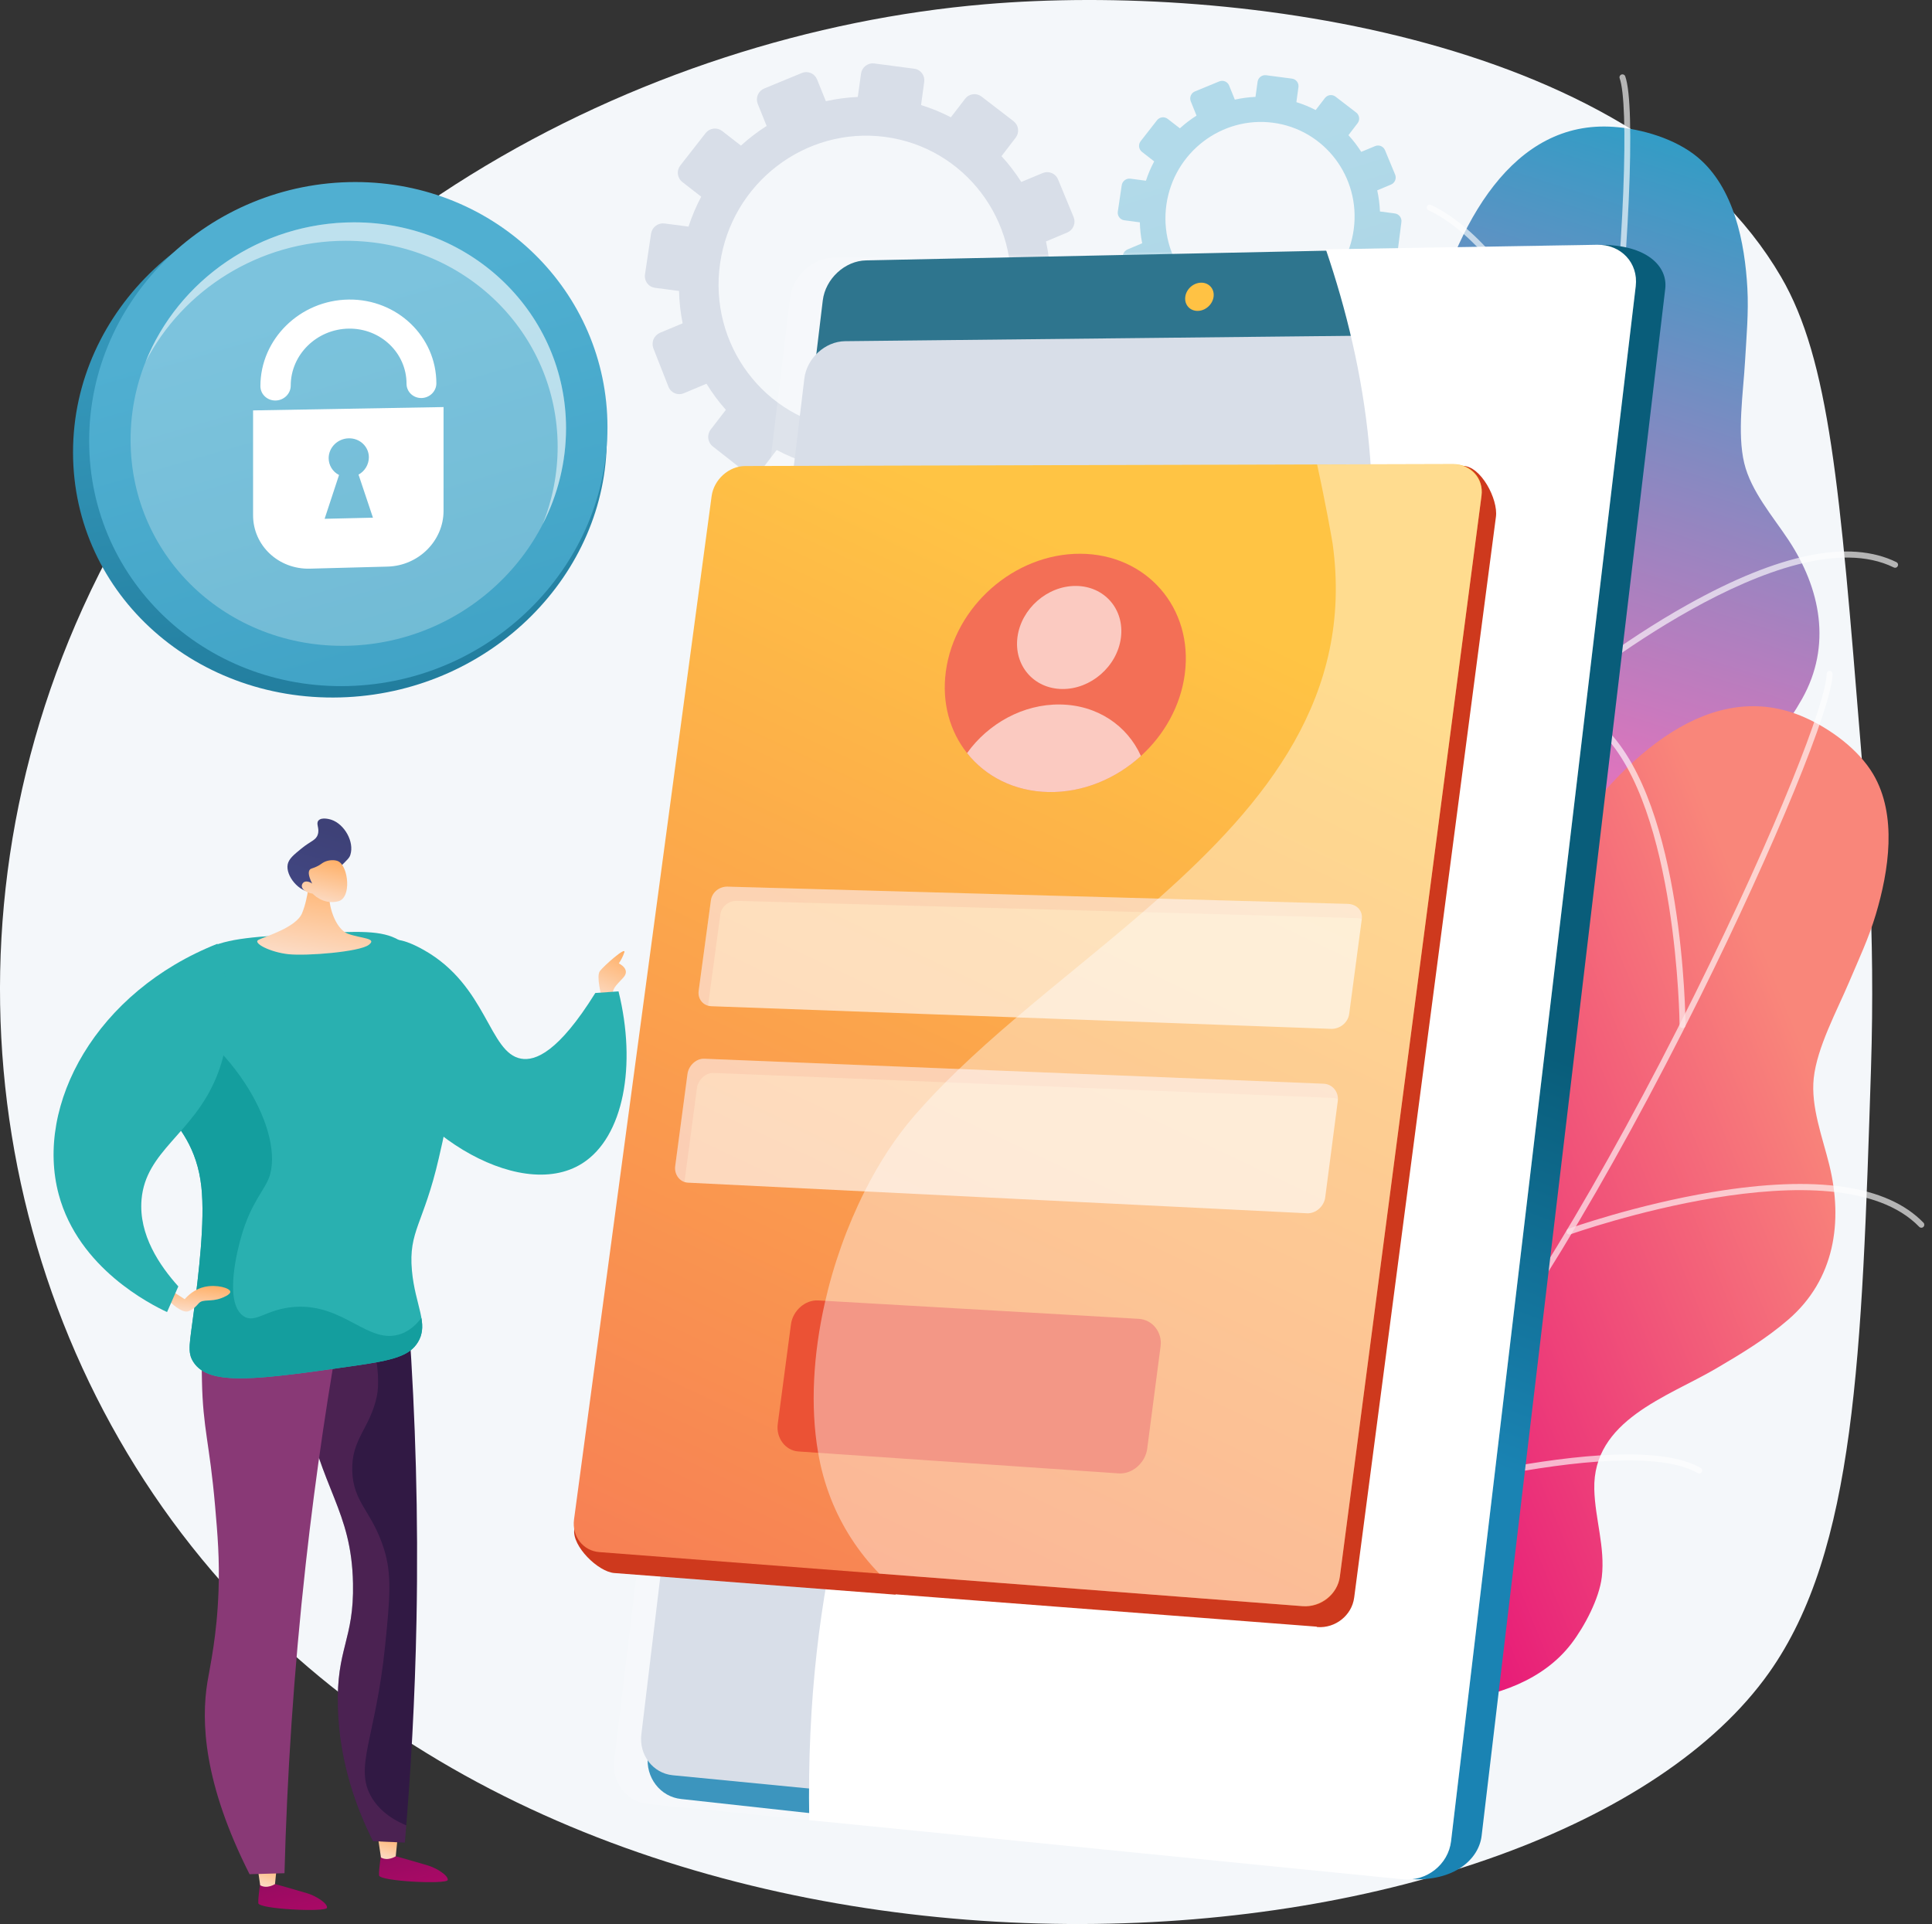 <svg width="251" height="250" viewBox="0 0 251 250" fill="none" xmlns="http://www.w3.org/2000/svg">
<rect x="0" y="0" width="251" height="250" fill="#333333" stroke="none"/>
<path d="M241.738 96.803C239.035 63.448 237.684 46.771 231.392 35.98C213.383 5.089 161.03 -2.264 127.963 0.554C83.694 4.325 33.05 29.801 10.758 78.992C-9.49 123.669 -0.154 174.241 30.355 207.321C86.281 267.967 201.646 257.142 229.827 217.347C241.074 201.465 241.885 176.097 243.075 138.838C243.649 120.901 242.531 106.607 241.738 96.803Z" fill="#F4F7FA"/>
<path d="M220.524 20.407C217.662 18.036 213.32 16.746 209.651 16.485C183.635 14.64 179.839 69.075 183.826 81.244C187.812 93.414 185.229 97.405 164.739 103.77C144.249 110.135 154.08 122.39 156.578 129.557C159.076 136.724 164.021 142.779 149.086 149.9C134.152 157.022 139.34 161.433 139.34 161.433C139.34 161.433 166.885 189.639 165.364 180.609C163.842 171.579 166.598 157.943 191.295 156.907C201.932 156.461 218.222 151.381 221.828 139.979C222.669 137.323 223.255 133.268 222.614 130.52C221.728 126.707 219.225 123.704 217.84 120.115C214.606 111.754 222.718 105.631 227.383 100.041C229.82 97.124 232.256 94.132 234.122 90.805C237.997 83.898 236.547 76.49 232.328 70.124C230.304 67.071 227.492 63.832 226.61 60.191C225.662 56.278 226.488 50.933 226.713 46.909C226.892 43.753 227.19 40.609 227.013 37.445C226.686 31.56 225.309 24.375 220.524 20.407Z" fill="url(#paint0_linear)"/>
<g style="mix-blend-mode:soft-light" opacity="0.8">
<g style="mix-blend-mode:soft-light" opacity="0.8">
<path d="M137.173 177.264C137.081 177.299 136.979 177.297 136.889 177.258C136.799 177.22 136.726 177.149 136.687 177.059C136.647 176.969 136.644 176.867 136.677 176.774C136.71 176.682 136.777 176.605 136.864 176.561C136.98 176.5 148.577 170.394 161.512 160.337C173.432 151.07 188.961 136.457 195.248 119.472C200.499 105.284 205.288 81.832 208.387 55.126C211.166 31.179 211.605 13.468 210.424 10.181C210.406 10.133 210.398 10.082 210.4 10.032C210.402 9.981 210.414 9.931 210.436 9.885C210.457 9.839 210.487 9.797 210.525 9.763C210.562 9.729 210.606 9.702 210.654 9.685C210.702 9.668 210.753 9.66 210.803 9.663C210.854 9.665 210.904 9.678 210.949 9.7C210.995 9.722 211.036 9.752 211.07 9.79C211.104 9.828 211.13 9.872 211.147 9.92C212.529 13.766 211.652 33.662 209.151 55.215C206.046 81.979 201.241 105.497 195.969 119.739C189.618 136.899 173.976 151.623 161.973 160.954C148.985 171.05 137.337 177.182 137.221 177.243C137.205 177.251 137.189 177.258 137.173 177.264Z" fill="white"/>
</g>
<g style="mix-blend-mode:soft-light" opacity="0.8">
<path d="M208.345 59.768C208.145 59.84 207.943 59.784 207.871 59.585C207.774 59.322 198.076 33.201 185.569 27.304C185.524 27.283 185.484 27.254 185.45 27.218C185.416 27.181 185.391 27.138 185.374 27.091C185.357 27.045 185.35 26.995 185.353 26.945C185.356 26.896 185.369 26.848 185.391 26.803C185.436 26.711 185.515 26.641 185.611 26.608C185.707 26.574 185.813 26.58 185.905 26.625C198.697 32.657 208.194 58.231 208.592 59.317C208.665 59.516 208.548 59.696 208.348 59.764L208.345 59.768Z" fill="white"/>
</g>
<g style="mix-blend-mode:soft-light" opacity="0.8">
<path d="M203.616 90.06C203.53 90.091 203.437 90.091 203.351 90.06C203.266 90.029 203.195 89.968 203.15 89.889C203.105 89.81 203.089 89.717 203.106 89.628C203.123 89.538 203.171 89.458 203.241 89.4C203.312 89.341 210.452 83.478 219.263 78.558C231.167 71.909 240.29 70.053 246.376 73.041C246.421 73.064 246.462 73.095 246.495 73.133C246.528 73.171 246.554 73.215 246.57 73.263C246.587 73.311 246.593 73.361 246.59 73.412C246.587 73.462 246.574 73.511 246.552 73.557C246.529 73.602 246.498 73.643 246.46 73.676C246.423 73.709 246.378 73.735 246.331 73.751C246.283 73.768 246.232 73.775 246.182 73.771C246.132 73.768 246.082 73.755 246.037 73.733C232.035 66.858 204.01 89.763 203.728 89.995C203.695 90.023 203.657 90.045 203.616 90.06Z" fill="white"/>
</g>
<g style="mix-blend-mode:soft-light" opacity="0.8">
<path d="M172.528 151.977C172.488 151.992 172.446 151.999 172.404 151.999C172.353 152 172.303 151.991 172.256 151.972C172.209 151.954 172.166 151.926 172.13 151.891C172.094 151.856 172.065 151.814 172.045 151.767C172.024 151.721 172.014 151.671 172.013 151.621C172.013 151.508 171.813 140.301 169.47 128.496C167.322 117.669 162.885 104.107 153.951 100.982C153.902 100.967 153.856 100.942 153.816 100.908C153.777 100.875 153.744 100.834 153.721 100.788C153.698 100.741 153.684 100.691 153.681 100.639C153.677 100.587 153.684 100.535 153.701 100.486C153.718 100.437 153.745 100.392 153.78 100.354C153.815 100.316 153.857 100.285 153.904 100.263C153.951 100.242 154.002 100.23 154.054 100.228C154.106 100.227 154.157 100.236 154.206 100.255C161.655 102.861 167.044 112.315 170.226 128.356C172.581 140.23 172.78 151.498 172.782 151.611C172.782 151.691 172.758 151.769 172.713 151.834C172.667 151.9 172.603 151.95 172.528 151.977Z" fill="white"/>
</g>
<g style="mix-blend-mode:soft-light" opacity="0.8">
<path d="M188.424 133.871C188.337 133.901 188.243 133.899 188.157 133.865C188.072 133.832 188.001 133.769 187.958 133.688C187.915 133.607 187.902 133.513 187.922 133.423C187.942 133.334 187.994 133.254 188.067 133.199C189.305 132.282 218.526 110.775 229.922 112.83C230.022 112.848 230.111 112.905 230.17 112.989C230.228 113.072 230.251 113.176 230.233 113.277C230.215 113.377 230.158 113.466 230.074 113.525C229.99 113.583 229.887 113.606 229.786 113.588C218.713 111.592 188.824 133.596 188.524 133.818C188.493 133.841 188.46 133.859 188.424 133.871Z" fill="white"/>
</g>
</g>
<path d="M243.357 100.588C241.465 97.388 237.816 94.702 234.45 93.214C210.593 82.665 188.62 132.606 188.26 145.405C187.9 158.204 184.119 161.088 162.687 160.137C141.256 159.186 146.366 174.048 146.29 181.639C146.214 189.229 148.825 196.601 132.363 198.246C115.9 199.89 119.29 205.795 119.29 205.795C119.29 205.795 135.677 241.668 137.297 232.655C138.918 223.641 146.122 211.743 169.711 219.134C179.871 222.318 196.913 223.055 204.165 213.547C205.853 211.333 207.774 207.715 208.102 204.913C208.556 201.025 207.219 197.352 207.126 193.506C206.908 184.541 216.611 181.527 222.894 177.849C226.173 175.929 229.476 173.939 232.357 171.44C238.338 166.253 239.477 158.791 237.659 151.371C236.786 147.813 235.235 143.812 235.636 140.087C236.066 136.084 238.649 131.337 240.222 127.624C241.455 124.715 242.8 121.857 243.7 118.82C245.385 113.17 246.52 105.938 243.357 100.588Z" fill="url(#paint1_linear)"/>
<g style="mix-blend-mode:soft-light" opacity="0.8">
<g style="mix-blend-mode:soft-light" opacity="0.8">
<path d="M111.903 219.957C111.806 219.957 111.712 219.92 111.641 219.853C111.57 219.787 111.527 219.696 111.52 219.598C111.514 219.501 111.544 219.405 111.606 219.329C111.667 219.254 111.755 219.204 111.852 219.191C111.981 219.173 124.957 217.355 140.53 212.273C154.876 207.589 174.429 199.101 186.092 185.247C195.828 173.675 208.262 153.228 220.205 129.148C230.914 107.555 237.313 91.037 237.313 87.54C237.318 87.442 237.36 87.348 237.432 87.28C237.504 87.212 237.599 87.173 237.698 87.173C237.797 87.173 237.892 87.212 237.964 87.28C238.035 87.348 238.078 87.442 238.083 87.54C238.083 91.628 230.532 110.053 220.893 129.488C208.925 153.621 196.456 174.123 186.68 185.738C174.903 199.734 155.208 208.291 140.759 213.005C125.124 218.105 112.091 219.93 111.961 219.948C111.942 219.953 111.923 219.956 111.903 219.957Z" fill="white"/>
</g>
<g style="mix-blend-mode:soft-light" opacity="0.8">
<path d="M218.592 133.581C218.542 133.582 218.493 133.573 218.447 133.555C218.4 133.537 218.358 133.509 218.322 133.475C218.286 133.44 218.258 133.399 218.238 133.353C218.218 133.307 218.208 133.258 218.207 133.208C218.207 132.928 217.909 105.043 208.133 95.262C208.097 95.226 208.067 95.184 208.047 95.137C208.027 95.09 208.017 95.04 208.017 94.989C208.016 94.938 208.026 94.887 208.046 94.84C208.065 94.793 208.094 94.75 208.13 94.714C208.166 94.678 208.209 94.65 208.256 94.63C208.303 94.611 208.354 94.602 208.405 94.602C208.456 94.603 208.506 94.614 208.553 94.634C208.6 94.654 208.642 94.684 208.677 94.721C218.676 104.731 218.969 132.048 218.977 133.207C218.977 133.258 218.967 133.307 218.948 133.353C218.929 133.4 218.9 133.442 218.865 133.477C218.829 133.512 218.787 133.54 218.74 133.558C218.694 133.577 218.644 133.586 218.594 133.585L218.592 133.581Z" fill="white"/>
</g>
<g style="mix-blend-mode:soft-light" opacity="0.8">
<path d="M203.902 160.405C203.812 160.405 203.724 160.372 203.655 160.314C203.586 160.256 203.54 160.175 203.524 160.085C203.509 159.996 203.525 159.904 203.57 159.826C203.616 159.748 203.687 159.688 203.772 159.657C203.861 159.626 212.561 156.526 222.514 154.881C235.964 152.657 245.175 154.001 249.895 158.875C249.966 158.949 250.005 159.048 250.003 159.15C250.001 159.252 249.959 159.349 249.886 159.42C249.849 159.455 249.807 159.483 249.76 159.502C249.713 159.52 249.662 159.529 249.612 159.528C249.51 159.527 249.413 159.485 249.342 159.411C238.484 148.197 204.375 160.259 204.034 160.382C203.992 160.398 203.947 160.405 203.902 160.405Z" fill="white"/>
</g>
<g style="mix-blend-mode:soft-light" opacity="0.8">
<path d="M153.722 208.139C153.661 208.139 153.6 208.124 153.546 208.096C153.491 208.068 153.444 208.028 153.408 207.978C153.373 207.928 153.35 207.87 153.341 207.809C153.332 207.749 153.338 207.687 153.358 207.629C153.394 207.523 156.996 196.915 158.783 185.004C160.42 174.089 160.829 159.825 153.479 153.857C153.406 153.791 153.36 153.699 153.352 153.601C153.344 153.502 153.375 153.404 153.437 153.327C153.499 153.25 153.589 153.2 153.687 153.187C153.786 153.175 153.885 153.2 153.965 153.259C160.093 158.234 161.969 168.957 159.542 185.129C157.744 197.102 154.122 207.772 154.086 207.878C154.06 207.954 154.011 208.02 153.946 208.067C153.88 208.113 153.802 208.138 153.722 208.139Z" fill="white"/>
</g>
<g style="mix-blend-mode:soft-light" opacity="0.8">
<path d="M174.798 196.485C174.706 196.485 174.616 196.452 174.546 196.391C174.476 196.331 174.431 196.247 174.417 196.156C174.404 196.064 174.424 195.971 174.473 195.893C174.523 195.815 174.599 195.758 174.688 195.731C176.163 195.285 210.93 184.949 220.959 190.742C221.047 190.793 221.112 190.877 221.138 190.976C221.165 191.074 221.151 191.179 221.1 191.268C221.049 191.356 220.965 191.421 220.866 191.447C220.768 191.474 220.663 191.46 220.575 191.409C210.83 185.784 175.267 196.362 174.911 196.469C174.874 196.48 174.836 196.485 174.798 196.485Z" fill="white"/>
</g>
</g>
<path opacity="0.4" d="M163.383 10.624L163.108 12.589C162.205 12.629 161.308 12.748 160.425 12.946L159.683 11.108C159.634 10.989 159.562 10.881 159.471 10.789C159.38 10.698 159.272 10.625 159.153 10.576C159.034 10.527 158.907 10.501 158.778 10.501C158.649 10.502 158.522 10.527 158.403 10.577L155.248 11.874C155.006 11.974 154.813 12.165 154.71 12.405C154.607 12.646 154.603 12.918 154.699 13.162L155.447 15.023C154.681 15.51 153.959 16.062 153.288 16.673L151.702 15.446C151.494 15.286 151.232 15.215 150.972 15.249C150.712 15.282 150.476 15.417 150.315 15.624L148.196 18.339C148.115 18.441 148.055 18.557 148.019 18.682C147.983 18.808 147.973 18.938 147.987 19.068C148.002 19.197 148.043 19.322 148.106 19.436C148.169 19.549 148.255 19.649 148.357 19.73L149.947 20.968C149.518 21.774 149.16 22.615 148.877 23.483L146.858 23.215C146.595 23.182 146.33 23.254 146.119 23.414C145.908 23.575 145.769 23.812 145.73 24.075L145.223 27.498C145.204 27.627 145.209 27.758 145.241 27.885C145.272 28.011 145.329 28.13 145.406 28.235C145.484 28.34 145.582 28.427 145.694 28.494C145.807 28.56 145.931 28.603 146.06 28.621L148.084 28.889C148.106 29.802 148.208 30.711 148.389 31.607L146.492 32.41C146.245 32.513 146.049 32.709 145.944 32.954C145.839 33.2 145.834 33.478 145.93 33.727L147.195 36.947C147.243 37.069 147.315 37.18 147.407 37.274C147.499 37.368 147.608 37.442 147.729 37.493C147.85 37.544 147.98 37.57 148.111 37.57C148.242 37.569 148.372 37.543 148.492 37.491L150.393 36.695C150.871 37.471 151.416 38.203 152.021 38.884L150.755 40.535C150.59 40.746 150.514 41.014 150.545 41.281C150.576 41.547 150.71 41.791 150.919 41.959L153.635 44.091C153.739 44.172 153.859 44.231 153.986 44.266C154.114 44.3 154.247 44.308 154.378 44.29C154.509 44.272 154.635 44.229 154.749 44.161C154.863 44.094 154.962 44.005 155.041 43.9L156.29 42.265C157.099 42.694 157.945 43.05 158.817 43.328L158.532 45.369C158.512 45.5 158.519 45.634 158.551 45.763C158.583 45.891 158.64 46.012 158.72 46.118C158.799 46.224 158.898 46.314 159.012 46.381C159.126 46.449 159.253 46.493 159.384 46.511L162.811 46.958C163.078 46.99 163.346 46.915 163.558 46.75C163.77 46.584 163.908 46.342 163.942 46.075L164.219 44.05C165.141 44.012 166.057 43.891 166.958 43.688L167.709 45.563C167.758 45.686 167.83 45.798 167.922 45.892C168.014 45.986 168.125 46.062 168.246 46.112C168.368 46.163 168.499 46.19 168.631 46.189C168.762 46.189 168.893 46.162 169.014 46.11L172.211 44.755C172.457 44.648 172.653 44.449 172.754 44.2C172.856 43.952 172.857 43.673 172.756 43.424L172.004 41.566C172.784 41.061 173.519 40.489 174.201 39.856L175.766 41.071C175.87 41.151 175.988 41.211 176.115 41.245C176.242 41.279 176.374 41.287 176.505 41.269C176.635 41.252 176.76 41.208 176.873 41.141C176.986 41.074 177.085 40.985 177.163 40.88L179.257 38.101C179.418 37.888 179.488 37.62 179.454 37.356C179.419 37.091 179.282 36.851 179.073 36.686L177.529 35.483C177.954 34.653 178.305 33.788 178.58 32.898L180.515 33.152C180.645 33.169 180.777 33.159 180.903 33.124C181.029 33.09 181.147 33.03 181.25 32.95C181.354 32.869 181.44 32.769 181.505 32.655C181.569 32.541 181.61 32.415 181.626 32.285L182.066 28.852C182.1 28.59 182.03 28.326 181.87 28.116C181.71 27.906 181.473 27.768 181.212 27.733L179.282 27.479C179.243 26.555 179.124 25.636 178.925 24.733L180.715 23.983C180.958 23.882 181.15 23.688 181.25 23.444C181.351 23.2 181.351 22.927 181.25 22.683L179.937 19.518C179.888 19.398 179.816 19.289 179.725 19.197C179.633 19.104 179.525 19.031 179.405 18.981C179.285 18.932 179.157 18.906 179.027 18.906C178.897 18.906 178.769 18.932 178.649 18.983L176.849 19.732C176.359 18.962 175.803 18.236 175.187 17.563L176.376 16.008C176.535 15.801 176.606 15.539 176.572 15.28C176.539 15.021 176.404 14.785 176.197 14.625L173.508 12.557C173.406 12.478 173.289 12.42 173.164 12.387C173.04 12.353 172.91 12.345 172.781 12.362C172.653 12.379 172.53 12.421 172.418 12.486C172.307 12.551 172.209 12.637 172.13 12.74L170.929 14.3C170.126 13.883 169.287 13.54 168.423 13.272L168.69 11.317C168.708 11.19 168.7 11.06 168.667 10.935C168.635 10.811 168.578 10.694 168.499 10.592C168.421 10.489 168.324 10.404 168.212 10.339C168.101 10.275 167.978 10.233 167.85 10.216L164.491 9.775C164.231 9.742 163.97 9.813 163.762 9.972C163.555 10.131 163.418 10.365 163.383 10.624ZM151.538 26.575C152.509 19.811 158.71 15.069 165.395 15.95C172.08 16.832 176.774 23.004 175.876 29.774C174.973 36.59 168.758 41.425 162.001 40.538C155.243 39.65 150.561 33.381 151.538 26.575Z" fill="url(#paint2_linear)"/>
<path d="M111.867 9.553L111.441 12.598C110.046 12.66 108.658 12.844 107.294 13.148L106.145 10.307C106.069 10.123 105.958 9.955 105.818 9.814C105.677 9.672 105.51 9.56 105.326 9.484C105.142 9.408 104.945 9.369 104.746 9.369C104.546 9.369 104.349 9.409 104.166 9.486L99.289 11.498C98.914 11.651 98.615 11.945 98.456 12.318C98.297 12.691 98.291 13.111 98.44 13.488L99.599 16.364C98.416 17.118 97.299 17.972 96.261 18.916L93.809 17.014C93.487 16.769 93.082 16.661 92.681 16.714C92.28 16.767 91.916 16.976 91.669 17.297L88.392 21.493C88.267 21.651 88.174 21.831 88.119 22.024C88.063 22.218 88.047 22.42 88.07 22.62C88.093 22.82 88.155 23.013 88.253 23.189C88.351 23.365 88.482 23.519 88.64 23.644L91.099 25.557C90.438 26.804 89.887 28.105 89.45 29.446L86.328 29.036C85.921 28.986 85.511 29.097 85.186 29.346C84.86 29.594 84.644 29.96 84.584 30.366L83.793 35.66C83.762 35.859 83.772 36.063 83.82 36.258C83.869 36.454 83.956 36.638 84.076 36.8C84.196 36.962 84.348 37.098 84.521 37.2C84.695 37.303 84.887 37.369 85.087 37.397L88.217 37.807C88.251 39.219 88.408 40.626 88.687 42.01L85.755 43.236C85.374 43.395 85.07 43.697 84.908 44.078C84.746 44.458 84.738 44.887 84.887 45.273L86.844 50.25C86.918 50.439 87.029 50.611 87.17 50.756C87.312 50.901 87.481 51.017 87.668 51.095C87.855 51.174 88.056 51.214 88.259 51.213C88.461 51.213 88.662 51.172 88.849 51.092L91.787 49.861C92.526 51.063 93.368 52.199 94.304 53.254L92.342 55.799C92.087 56.126 91.97 56.54 92.017 56.952C92.065 57.364 92.273 57.741 92.596 58L96.793 61.297C96.955 61.422 97.14 61.514 97.337 61.567C97.535 61.62 97.741 61.633 97.943 61.605C98.146 61.577 98.341 61.51 98.517 61.406C98.693 61.302 98.846 61.164 98.969 61L100.904 58.472C102.154 59.136 103.462 59.687 104.811 60.116L104.371 63.273C104.34 63.475 104.35 63.682 104.4 63.88C104.449 64.079 104.538 64.266 104.66 64.43C104.783 64.595 104.936 64.733 105.112 64.837C105.288 64.942 105.484 65.01 105.686 65.038L110.987 65.734C111.399 65.784 111.814 65.668 112.141 65.413C112.469 65.158 112.682 64.783 112.735 64.371L113.163 61.239C114.588 61.179 116.005 60.992 117.397 60.68L118.557 63.573C118.632 63.763 118.743 63.936 118.886 64.082C119.029 64.228 119.199 64.344 119.387 64.422C119.575 64.501 119.777 64.542 119.98 64.541C120.184 64.541 120.386 64.499 120.573 64.42L125.516 62.323C125.896 62.159 126.197 61.852 126.355 61.468C126.512 61.084 126.513 60.654 126.358 60.27L125.199 57.397C126.406 56.616 127.542 55.731 128.595 54.753L131.011 56.628C131.172 56.753 131.355 56.844 131.551 56.897C131.748 56.95 131.953 56.963 132.154 56.935C132.355 56.908 132.549 56.84 132.724 56.737C132.899 56.634 133.052 56.496 133.173 56.333L136.41 52.038C136.658 51.708 136.767 51.294 136.714 50.885C136.66 50.476 136.449 50.104 136.124 49.849L133.73 47.992C134.388 46.71 134.931 45.373 135.355 43.996L138.348 44.389C138.548 44.414 138.752 44.4 138.947 44.346C139.143 44.292 139.325 44.201 139.485 44.076C139.645 43.952 139.778 43.797 139.878 43.621C139.978 43.445 140.042 43.25 140.066 43.049L140.745 37.742C140.799 37.337 140.69 36.927 140.442 36.603C140.195 36.278 139.829 36.065 139.424 36.01L136.44 35.618C136.382 34.19 136.198 32.769 135.891 31.373L138.655 30.213C139.03 30.054 139.327 29.754 139.481 29.377C139.635 29 139.634 28.578 139.479 28.202L137.457 23.31C137.381 23.125 137.269 22.956 137.127 22.814C136.986 22.672 136.818 22.559 136.633 22.483C136.448 22.406 136.25 22.366 136.049 22.366C135.849 22.366 135.651 22.406 135.466 22.483L132.682 23.644C131.925 22.453 131.066 21.331 130.113 20.29L131.955 17.889C132.077 17.73 132.167 17.548 132.219 17.354C132.272 17.161 132.285 16.958 132.259 16.759C132.233 16.56 132.169 16.368 132.069 16.195C131.969 16.02 131.835 15.868 131.676 15.746L127.518 12.547C127.359 12.426 127.179 12.336 126.986 12.284C126.793 12.233 126.592 12.22 126.394 12.246C126.196 12.272 126.006 12.337 125.833 12.437C125.66 12.537 125.509 12.671 125.388 12.83L123.536 15.24C122.294 14.597 120.997 14.065 119.66 13.652L120.073 10.63C120.1 10.432 120.088 10.232 120.038 10.04C119.987 9.847 119.899 9.666 119.778 9.508C119.658 9.35 119.507 9.217 119.335 9.118C119.163 9.018 118.973 8.954 118.775 8.928L113.582 8.246C113.182 8.194 112.777 8.302 112.456 8.546C112.135 8.791 111.923 9.153 111.867 9.553ZM93.552 34.222C95.053 23.763 104.642 16.431 114.977 17.788C125.312 19.145 132.571 28.689 131.183 39.163C129.787 49.698 120.178 57.176 109.73 55.804C99.282 54.431 92.041 44.743 93.552 34.222Z" fill="#D8DEE8"/>
<path d="M106.892 39.044L84.174 228.11C83.834 230.945 85.785 233.486 88.519 233.758L183.158 244.158C188.955 244.52 192.13 241.555 192.487 238.541L216.342 37.532C216.699 34.535 213.854 31.818 208.032 31.818L112.532 33.834C109.768 33.88 107.235 36.225 106.892 39.044Z" fill="url(#paint3_linear)"/>
<path opacity="0.15" d="M102.637 38.719L79.791 228.73C79.448 231.579 81.407 234.133 84.15 234.407L182.265 244.186C185.341 244.492 188.159 242.264 188.52 239.235L212.511 37.188C212.868 34.175 210.61 31.753 207.5 31.806L108.295 33.482C105.521 33.528 102.978 35.885 102.637 38.719Z" fill="white"/>
<path d="M104.497 49.196L83.322 225.374C83.002 228.036 84.839 230.418 87.404 230.668L179.677 239.651C182.537 239.929 185.158 237.85 185.492 235.03L207.662 48.385C207.995 45.579 205.897 43.309 203.009 43.34L109.79 44.333C107.194 44.361 104.817 46.551 104.497 49.196Z" fill="#D8DEE8"/>
<path d="M153.985 38.588C153.864 39.599 154.589 40.409 155.605 40.397C156.622 40.384 157.547 39.551 157.668 38.538C157.79 37.524 157.061 36.715 156.043 36.73C155.026 36.745 154.102 37.577 153.985 38.588Z" fill="url(#paint4_linear)"/>
<g style="mix-blend-mode:soft-light">
<g style="mix-blend-mode:soft-light">
<path d="M120.45 167.462C139.34 132.498 167.559 122.032 176.055 85.999C180.648 66.52 177.519 47.874 172.249 32.401L207.497 31.806C210.607 31.753 212.866 34.175 212.509 37.188L188.517 239.235C188.161 242.264 185.339 244.492 182.262 244.186L105.135 236.498C104.568 205.17 112.032 183.047 120.45 167.462Z" fill="white"/>
</g>
</g>
<path d="M9.488 58.77C9.488 40.192 25.676 25.134 45.103 25.136C63.955 25.136 78.834 39.404 78.834 56.999C78.834 74.594 63.955 89.62 45.103 90.585C25.676 91.58 9.488 77.349 9.488 58.77Z" fill="url(#paint5_linear)"/>
<path d="M11.582 57.289C11.582 38.71 27.301 23.651 46.166 23.654C64.474 23.654 78.921 37.922 78.921 55.517C78.921 73.113 64.473 88.139 46.166 89.104C27.301 90.099 11.582 75.867 11.582 57.289Z" fill="url(#paint6_linear)"/>
<g style="mix-blend-mode:soft-light" opacity="0.5">
<g style="mix-blend-mode:soft-light" opacity="0.5">
<path d="M16.964 57.147C16.964 41.539 30.171 28.887 46.02 28.889C61.402 28.889 73.54 40.876 73.54 55.659C73.54 70.442 61.402 83.066 46.02 83.874C30.171 84.713 16.964 72.756 16.964 57.147Z" fill="white"/>
</g>
</g>
<g style="mix-blend-mode:soft-light" opacity="0.5">
<path d="M44.93 31.287C60.311 31.287 72.449 43.275 72.449 58.058C72.446 61.5 71.786 64.91 70.506 68.104C72.492 64.257 73.532 59.99 73.538 55.659C73.538 40.876 61.4 28.891 46.018 28.889C33.794 28.889 23.149 36.416 18.915 47.019C23.712 37.698 33.65 31.286 44.93 31.287Z" fill="white"/>
</g>
<path d="M32.879 53.326V66.95C32.879 70.889 36.189 73.995 40.259 73.889L50.353 73.621C54.374 73.516 57.624 70.272 57.624 66.374V52.892L32.879 53.326ZM42.174 67.41L44.047 61.72C43.643 61.516 43.303 61.204 43.065 60.818C42.827 60.432 42.7 59.988 42.699 59.535C42.699 58.136 43.87 56.98 45.313 56.953C46.757 56.926 47.922 58.034 47.922 59.43C47.917 59.889 47.791 60.338 47.554 60.731C47.318 61.125 46.982 61.448 46.579 61.667L48.452 67.264L42.174 67.41Z" fill="white"/>
<path d="M54.754 51.718C53.684 51.736 52.816 50.907 52.816 49.866C52.816 45.861 49.458 42.647 45.317 42.7C41.16 42.753 37.77 46.075 37.77 50.11C37.77 51.159 36.888 52.023 35.801 52.041C34.714 52.059 33.83 51.223 33.83 50.173C33.83 44.04 38.997 38.992 45.317 38.923C51.602 38.852 56.691 43.736 56.691 49.809C56.691 50.843 55.825 51.7 54.754 51.718Z" fill="white"/>
<path d="M78.132 129.421C78.132 129.421 77.446 126.844 77.932 126.185C78.418 125.526 81.392 122.892 81.107 123.751C80.939 124.259 80.699 124.741 80.394 125.18C80.394 125.18 81.999 125.924 80.965 127.041C79.931 128.157 79.592 128.415 79.538 129.417C79.485 130.42 78.819 130.766 78.132 129.421Z" fill="url(#paint7_linear)"/>
<path d="M49.56 240.65C49.56 240.65 49.196 242.883 49.242 243.672C49.289 244.461 58.08 244.871 58.169 244.276C58.258 243.682 56.716 242.738 55.631 242.401C54.545 242.065 51.369 241.178 51.369 241.178L49.56 240.65Z" fill="url(#paint8_linear)"/>
<path d="M51.694 238.429L51.413 241.197C51.413 241.197 50.392 241.873 49.492 241.351L49.042 238.335L51.694 238.429Z" fill="url(#paint9_linear)"/>
<path d="M33.874 244.263C33.874 244.263 33.511 246.495 33.557 247.285C33.602 248.075 42.395 248.483 42.484 247.889C42.574 247.296 41.031 246.35 39.945 246.014C38.86 245.679 35.684 244.791 35.684 244.791L33.874 244.263Z" fill="url(#paint10_linear)"/>
<path d="M36.007 242.041L35.727 244.809C35.727 244.809 34.706 245.484 33.806 244.963L33.36 241.947L36.007 242.041Z" fill="url(#paint11_linear)"/>
<path d="M50.099 166.084L53.147 172.272C53.964 184.043 54.371 196.842 54.11 210.531C53.916 220.714 53.372 230.362 52.593 239.417L48.46 239.228C46.467 235.269 44.114 229.271 43.899 221.867C43.672 214.145 46.011 213.117 45.861 205.725C45.669 196.141 41.655 193.582 39.516 182.056C38.698 177.648 38.147 171.89 38.803 164.904L50.099 166.084Z" fill="url(#paint12_linear)"/>
<path style="mix-blend-mode:multiply" opacity="0.3" d="M38.802 164.904L44.903 165.541C48.56 171.919 49.586 178.557 48.943 181.493C48.035 185.648 45.631 186.978 45.763 191.148C45.893 195.275 48.322 196.346 49.866 201.21C50.936 204.578 50.65 207.674 50.044 213.73C48.822 225.927 45.88 229.657 48.344 233.656C49.044 234.792 50.306 236.146 52.778 237.179C52.718 237.927 52.658 238.677 52.595 239.417L48.461 239.228C46.468 235.268 44.116 229.271 43.9 221.867C43.673 214.145 46.013 213.117 45.862 205.725C45.67 196.141 41.656 193.582 39.517 182.057C38.698 177.648 38.147 171.89 38.802 164.904Z" fill="url(#paint13_linear)"/>
<path d="M44.63 169.798C42.723 180.212 41.038 191.357 39.725 203.177C38.138 217.449 37.29 230.905 36.96 243.398L32.421 243.526C26.461 231.724 26.096 223.722 26.956 218.511C27.287 216.504 28.186 212.567 28.392 206.684C28.535 202.583 28.273 199.462 27.946 195.71C27.233 187.484 26.362 185.689 26.237 179.397C26.12 173.491 26.096 170.504 27.779 168.759C32.215 164.165 43.756 169.391 44.63 169.798Z" fill="url(#paint14_linear)"/>
<path d="M77.34 129.024L80.357 128.813C82.731 138.412 81.028 147.723 75.673 151.147C67.306 156.498 51.757 146.415 48.387 135.442C46.907 130.621 47.245 123.673 50.2 122.317C51.021 121.942 52.294 121.883 55.053 123.434C63.291 128.065 63.508 136.816 67.695 137.558C69.558 137.891 72.565 136.703 77.34 129.024Z" fill="#29B0B0"/>
<path d="M54.303 174.383C55.753 171.977 53.932 169.651 53.517 165.098C53.048 159.929 55.034 159.068 57.004 150.503C58.312 144.807 59.568 139.338 58.069 132.936C57.355 129.868 56.133 124.665 51.831 122.151C49.611 120.854 46.58 120.983 40.608 121.297C33.224 121.683 29.531 121.876 26.778 123.328C26.375 123.541 17.998 128.102 17.422 135.537C16.835 143.105 25.068 144.122 26.162 154.214C26.654 158.744 25.776 165.712 25.206 170.232C24.659 174.571 24.283 175.678 25.138 176.995C27.199 180.162 33.511 179.259 46.136 177.455C51.091 176.744 53.221 176.18 54.303 174.383Z" fill="#29B0B0"/>
<path d="M35.095 152.589C34.56 154.553 32.642 156.024 31.306 160.809C31.017 161.842 28.962 169.202 31.628 171.008C33.167 172.054 34.55 170.072 38.286 169.814C44.761 169.368 47.846 174.814 52.077 173.326C52.81 173.068 53.779 172.517 54.746 171.253C54.939 172.392 54.906 173.382 54.3 174.384C53.218 176.181 51.089 176.745 46.136 177.453C33.511 179.257 27.2 180.16 25.138 176.993C24.283 175.68 24.659 174.569 25.206 170.23C25.776 165.71 26.655 158.742 26.162 154.212C25.064 144.123 16.831 143.103 17.422 135.535C17.579 133.513 18.323 131.711 19.316 130.143C29.76 134.374 36.774 146.406 35.095 152.589Z" fill="#149E9E"/>
<path d="M21.908 167.474L23.997 168.813C24.372 168.379 25.246 167.504 26.597 167.206C28.125 166.869 29.879 167.351 29.92 167.84C29.952 168.231 28.884 168.625 28.72 168.686C27.382 169.179 26.401 168.77 25.858 169.307C25.668 169.496 25.43 169.849 24.884 170.176C24.764 170.249 24.64 170.314 24.511 170.368C23.619 170.715 22.095 169.164 21.963 169.029L21.908 167.474Z" fill="url(#paint15_linear)"/>
<path d="M28.08 140.039C29.592 136.415 30.639 130.866 28.252 122.629C12.521 128.834 4.498 143.545 7.63 155.206C10.213 164.821 19.608 169.499 21.703 170.484L23.167 167.151C20.738 164.443 18.001 160.44 18.388 155.871C18.924 149.538 25.018 147.376 28.08 140.039Z" fill="#29B0B0"/>
<path d="M40.223 113.839C40.223 113.839 40.099 116.593 39.242 118.66C38.471 120.525 34.41 121.696 33.588 122.113C32.765 122.53 35.129 123.745 37.504 123.988C39.879 124.231 46.662 123.687 47.885 122.786C49.107 121.885 46.903 121.952 45.209 121.329C43.514 120.706 42.533 117.388 42.833 115.883C43.133 114.377 40.223 113.839 40.223 113.839Z" fill="url(#paint16_linear)"/>
<path d="M43.981 112.84C45.213 111.628 45.386 111.486 45.519 111.067C46.054 109.385 44.755 107.083 43.046 106.514C42.957 106.484 41.812 106.117 41.374 106.615C41.003 107.038 41.552 107.622 41.285 108.436C41.041 109.199 40.381 109.256 39.157 110.256C38.149 111.08 37.522 111.595 37.377 112.309C37.08 113.794 38.875 115.946 40.464 115.888C41.04 115.871 41.196 115.579 43.981 112.84Z" fill="url(#paint17_linear)"/>
<path d="M40.626 116.122C40.626 116.122 41.936 117.607 43.931 117.116C45.715 116.676 45.262 112.571 43.954 111.915C43.518 111.697 42.725 111.715 42.13 112.004C41.773 112.174 41.684 112.35 41.099 112.617C40.564 112.862 40.394 112.828 40.249 113.001C40.071 113.217 39.992 113.683 40.556 114.807C40.15 114.518 39.712 114.458 39.443 114.649C39.352 114.721 39.283 114.817 39.244 114.926C39.071 115.433 39.599 115.95 40.626 116.122Z" fill="url(#paint18_linear)"/>
<path d="M190.036 60.535L190.498 63.027L181.006 63.049L98.632 63.245C96.513 63.249 94.564 65.003 94.273 67.162L74.607 198.729C74.314 200.906 77.701 204.23 79.807 204.393L116.352 207.205V207.161L171.017 211.357L171.15 211.413C173.484 211.591 175.625 209.895 175.928 207.597V207.606L194.348 67.142C194.647 64.86 192.383 60.535 190.036 60.535Z" fill="url(#paint19_linear)"/>
<path d="M174.069 204.861C173.767 207.162 171.627 208.879 169.293 208.7L77.854 201.672C75.748 201.509 74.287 199.613 74.576 197.435L92.451 64.471C92.741 62.313 94.69 60.559 96.807 60.554L188.76 60.3C191.106 60.294 192.773 62.136 192.472 64.415L174.069 204.861Z" fill="url(#paint20_linear)"/>
<path opacity="0.63" d="M175.284 131.738C175.134 132.878 174.071 133.728 172.91 133.685L92.432 130.745C91.37 130.706 90.624 129.83 90.769 128.742L92.356 117.002C92.502 115.914 93.472 115.179 94.535 115.208L175.082 117.447C176.241 117.48 177.069 118.302 176.919 119.441L175.284 131.738Z" fill="white"/>
<path opacity="0.63" d="M172.167 155.593C172.016 156.735 170.952 157.709 169.792 157.647L89.376 153.67C88.315 153.617 87.575 152.598 87.722 151.511L89.316 139.547C89.463 138.457 90.442 137.524 91.503 137.567L171.968 140.816C173.128 140.864 173.951 141.915 173.801 143.055L172.167 155.593Z" fill="white"/>
<path style="mix-blend-mode:multiply" opacity="0.1" d="M176.923 119.393C176.724 119.33 176.517 119.296 176.308 119.291L95.759 117.053C94.696 117.022 93.726 117.759 93.581 118.845L92 130.586C92 130.617 91.994 130.645 91.99 130.675C91.174 130.445 90.652 129.67 90.772 128.741L92.357 117.001C92.501 115.916 93.472 115.178 94.534 115.209L175.084 117.447C176.223 117.481 177.042 118.277 176.923 119.393Z" fill="url(#paint21_linear)"/>
<path style="mix-blend-mode:multiply" opacity="0.1" d="M173.82 142.794C173.621 142.715 173.409 142.67 173.195 142.662L92.732 139.413C91.67 139.369 90.69 140.306 90.546 141.392L88.949 153.356C88.939 153.432 88.934 153.508 88.933 153.584C88.117 153.316 87.596 152.44 87.721 151.512L89.317 139.548C89.462 138.459 90.442 137.525 91.504 137.568L171.967 140.817C172.472 140.842 172.947 141.062 173.293 141.43C173.639 141.799 173.827 142.288 173.82 142.794Z" fill="url(#paint22_linear)"/>
<path d="M150.78 174.928C151.017 173.127 149.746 171.468 147.938 171.364L106.309 168.971C104.585 168.872 102.993 170.325 102.759 172.079L101.041 185.041C100.807 186.798 102.003 188.478 103.725 188.596L145.333 191.446C147.14 191.57 148.804 190.042 149.042 188.239L150.78 174.928Z" fill="url(#paint23_linear)"/>
<path d="M153.924 87.595C153.375 91.739 151.248 95.479 148.226 98.23C144.968 101.196 140.676 103.001 136.213 102.916C131.772 102.826 128.035 100.887 125.635 97.854C123.421 95.059 122.335 91.336 122.88 87.259C124.01 78.783 131.788 71.932 140.325 71.952C148.942 71.972 155.064 78.975 153.924 87.595Z" fill="url(#paint24_linear)"/>
<path opacity="0.63" d="M145.623 82.885C145.131 86.598 141.708 89.572 137.992 89.527C134.291 89.484 131.698 86.46 132.188 82.774C132.679 79.088 136.067 76.117 139.769 76.134C143.489 76.151 146.115 79.173 145.623 82.885Z" fill="white"/>
<path opacity="0.63" d="M148.226 98.23C144.968 101.196 140.676 103.001 136.213 102.915C131.773 102.826 128.036 100.887 125.636 97.854C128.383 94.023 132.913 91.474 137.725 91.538C142.562 91.6 146.461 94.285 148.226 98.23Z" fill="white"/>
<g style="mix-blend-mode:soft-light" opacity="0.4">
<path d="M192.474 64.416L174.069 204.863C173.767 207.163 171.49 208.873 169.157 208.694L114.238 204.472C111.515 201.679 109.376 198.371 107.948 194.739C107.18 192.78 106.62 190.745 106.277 188.668C105.258 182.738 105.653 175.998 107.14 169.382C108.278 164.3 110.035 159.377 112.37 154.723C114.206 151.095 116.364 147.778 118.775 144.99C120.511 142.984 122.388 141.035 124.368 139.123C126.755 136.816 129.293 134.565 131.911 132.333C138.009 127.131 144.541 122.044 150.588 116.673C164.541 104.282 175.86 90.436 173.137 70.681C173.047 70.056 172.199 65.293 171.113 60.354L188.626 60.306C190.971 60.296 192.773 62.142 192.474 64.416Z" fill="white"/>
</g>
<defs>
<linearGradient id="paint0_linear" x1="195.315" y1="110.679" x2="224.85" y2="17.272" gradientUnits="userSpaceOnUse">
<stop offset="0.004" stop-color="#F96EBB"/>
<stop offset="1" stop-color="#2C9EC6"/>
</linearGradient>
<linearGradient id="paint1_linear" x1="237" y1="142.5" x2="160.799" y2="173.467" gradientUnits="userSpaceOnUse">
<stop stop-color="#F9867A"/>
<stop offset="1" stop-color="#E40678"/>
</linearGradient>
<linearGradient id="paint2_linear" x1="161.266" y1="18.88" x2="173.065" y2="58.031" gradientUnits="userSpaceOnUse">
<stop stop-color="#50AFD1"/>
<stop offset="0.996" stop-color="#3A9EC1"/>
</linearGradient>
<linearGradient id="paint3_linear" x1="135.333" y1="168.758" x2="153.915" y2="119.046" gradientUnits="userSpaceOnUse">
<stop stop-color="#1A83B3"/>
<stop offset="0.996" stop-color="#095D7A"/>
</linearGradient>
<linearGradient id="paint4_linear" x1="153.128" y1="31.256" x2="261.724" y2="325.051" gradientUnits="userSpaceOnUse">
<stop stop-color="#FFC444"/>
<stop offset="1" stop-color="#F36F56"/>
</linearGradient>
<linearGradient id="paint5_linear" x1="36.861" y1="44.495" x2="50.254" y2="117.593" gradientUnits="userSpaceOnUse">
<stop stop-color="#3496B9"/>
<stop offset="0.996" stop-color="#176F8E"/>
</linearGradient>
<linearGradient id="paint6_linear" x1="40.908" y1="39.701" x2="61.054" y2="109.049" gradientUnits="userSpaceOnUse">
<stop stop-color="#50AFD1"/>
<stop offset="0.996" stop-color="#3A9EC1"/>
</linearGradient>
<linearGradient id="paint7_linear" x1="79.47" y1="130.28" x2="82.364" y2="123.917" gradientUnits="userSpaceOnUse">
<stop stop-color="#FCDAC2"/>
<stop offset="0.996" stop-color="#FFAD61"/>
</linearGradient>
<linearGradient id="paint8_linear" x1="44.596" y1="214.847" x2="53.372" y2="251.306" gradientUnits="userSpaceOnUse">
<stop stop-color="#311944"/>
<stop offset="1" stop-color="#BF066C"/>
</linearGradient>
<linearGradient id="paint9_linear" x1="50.319" y1="241.537" x2="51.305" y2="238.154" gradientUnits="userSpaceOnUse">
<stop stop-color="#FCDAC2"/>
<stop offset="0.996" stop-color="#FFAD61"/>
</linearGradient>
<linearGradient id="paint10_linear" x1="28.91" y1="218.454" x2="37.689" y2="254.92" gradientUnits="userSpaceOnUse">
<stop stop-color="#311944"/>
<stop offset="1" stop-color="#BF066C"/>
</linearGradient>
<linearGradient id="paint11_linear" x1="34.636" y1="245.149" x2="35.623" y2="241.767" gradientUnits="userSpaceOnUse">
<stop stop-color="#FCDAC2"/>
<stop offset="0.996" stop-color="#FFAD61"/>
</linearGradient>
<linearGradient id="paint12_linear" x1="2974.43" y1="181775" x2="-18574.8" y2="204951" gradientUnits="userSpaceOnUse">
<stop stop-color="#311944"/>
<stop offset="1" stop-color="#893976"/>
</linearGradient>
<linearGradient id="paint13_linear" x1="65379.9" y1="214248" x2="63030.7" y2="214436" gradientUnits="userSpaceOnUse">
<stop stop-color="#311944"/>
<stop offset="1" stop-color="#893976"/>
</linearGradient>
<linearGradient id="paint14_linear" x1="78452.4" y1="221295" x2="73842.7" y2="221664" gradientUnits="userSpaceOnUse">
<stop stop-color="#311944"/>
<stop offset="1" stop-color="#893976"/>
</linearGradient>
<linearGradient id="paint15_linear" x1="25.769" y1="170.407" x2="26.144" y2="166.647" gradientUnits="userSpaceOnUse">
<stop stop-color="#FCDAC2"/>
<stop offset="0.996" stop-color="#FFAD61"/>
</linearGradient>
<linearGradient id="paint16_linear" x1="40.56" y1="124.009" x2="42.438" y2="112.664" gradientUnits="userSpaceOnUse">
<stop stop-color="#FCDAC2"/>
<stop offset="0.996" stop-color="#FFAD61"/>
</linearGradient>
<linearGradient id="paint17_linear" x1="38.947" y1="123.599" x2="43.698" y2="107.997" gradientUnits="userSpaceOnUse">
<stop stop-color="#444B8C"/>
<stop offset="1" stop-color="#3E4177"/>
</linearGradient>
<linearGradient id="paint18_linear" x1="42.052" y1="117.196" x2="43.369" y2="111.266" gradientUnits="userSpaceOnUse">
<stop stop-color="#FCDAC2"/>
<stop offset="0.996" stop-color="#FFAD61"/>
</linearGradient>
<linearGradient id="paint19_linear" x1="240658" y1="113820" x2="249412" y2="320807" gradientUnits="userSpaceOnUse">
<stop stop-color="#CE391D"/>
<stop offset="1" stop-color="#C98D0C"/>
</linearGradient>
<linearGradient id="paint20_linear" x1="144.778" y1="73.65" x2="65.352" y2="241.638" gradientUnits="userSpaceOnUse">
<stop stop-color="#FFC444"/>
<stop offset="0.996" stop-color="#F56D59"/>
</linearGradient>
<linearGradient id="paint21_linear" x1="129101" y1="28450" x2="212377" y2="28450" gradientUnits="userSpaceOnUse">
<stop stop-color="#F36F56"/>
<stop offset="1" stop-color="#FFC444"/>
</linearGradient>
<linearGradient id="paint22_linear" x1="126064" y1="33541.5" x2="209216" y2="33541.5" gradientUnits="userSpaceOnUse">
<stop stop-color="#F36F56"/>
<stop offset="1" stop-color="#FFC444"/>
</linearGradient>
<linearGradient id="paint23_linear" x1="100115" y1="17122.2" x2="100584" y2="48017.1" gradientUnits="userSpaceOnUse">
<stop stop-color="#EB5235"/>
<stop offset="1" stop-color="#FFBD2F"/>
</linearGradient>
<linearGradient id="paint24_linear" x1="63025.4" y1="23418.1" x2="64436.6" y2="65926" gradientUnits="userSpaceOnUse">
<stop stop-color="#F36F56"/>
<stop offset="1" stop-color="#FFC444"/>
</linearGradient>
</defs>
</svg>
